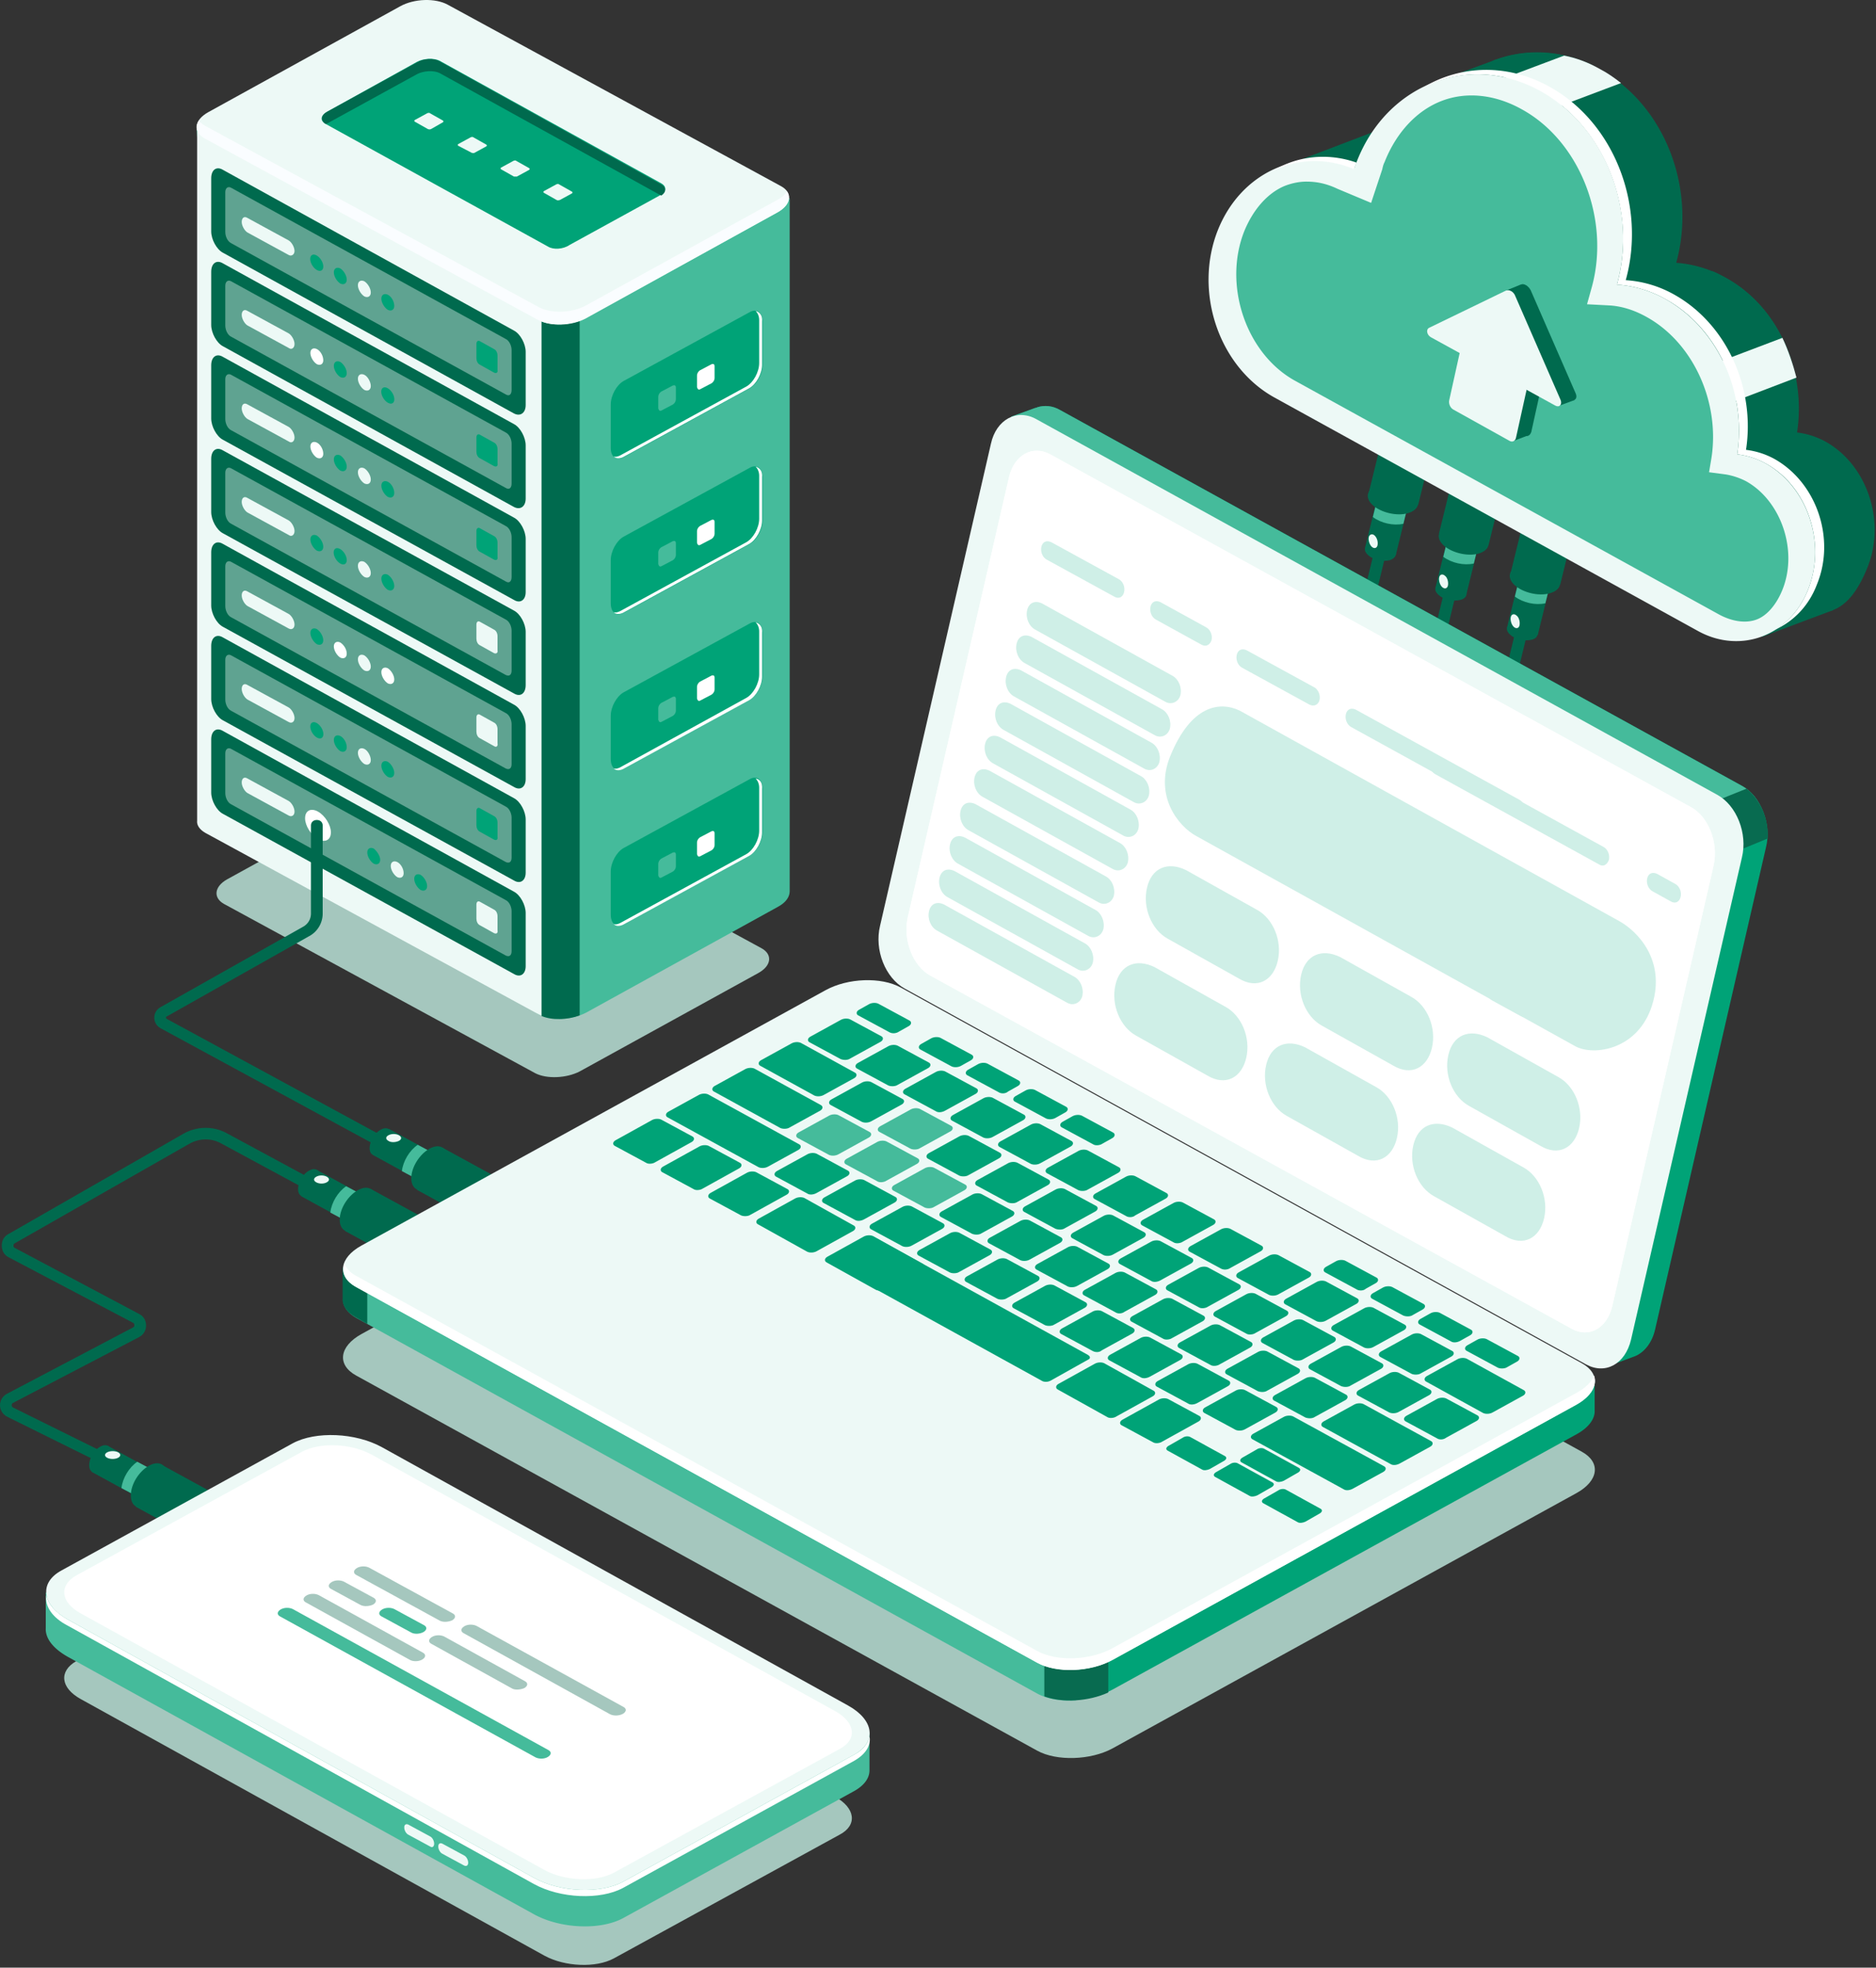 <svg width="432" height="453" fill="none" xmlns="http://www.w3.org/2000/svg"><rect width="100%" height="100%" fill="#333333" stroke="none"/><path d="M31.614 340.787c-.27 0-.405 0-.675-.129l-29.183-14.44C.676 325.702 0 324.671 0 323.511c0-1.161.676-2.192 1.756-2.708L30.67 305.59c.27-.129.27-.386.27-.515s0-.387-.27-.516L2.027 289.475c-1.081-.516-1.622-1.547-1.622-2.708 0-1.16.54-2.191 1.622-2.707l40.26-23.077c2.973-1.677 6.756-1.805 9.863-.129l22.427 12.118c.676.387.81 1.161.54 1.805-.405.645-1.215.774-1.89.516l-22.428-12.119c-2.162-1.16-4.864-1.16-7.16.129L3.377 286.252c-.27.129-.27.386-.27.515s0 .387.27.516l28.642 15.213c1.08.516 1.62 1.547 1.62 2.707 0 1.161-.675 2.192-1.756 2.708L2.972 322.995c-.27.129-.27.387-.27.516s0 .387.27.515l29.183 14.44c.675.387.945 1.16.54 1.676-.135.387-.675.645-1.08.645z" fill="#006A4E"/><path d="M34.713 346.305l3.629-6.039-13.596-7.439-3.628 6.039 13.595 7.439z" fill="#006A4E"/><path d="M20.536 337.305c0-1.547 1.081-3.481 2.567-4.255 1.351-.773 2.567-.128 2.567 1.419 0 1.547-1.08 3.481-2.567 4.254-1.486.774-2.567.129-2.567-1.418zm31.954 21.203l5.846-9.731-21.214-11.607-5.846 9.731 21.213 11.607z" fill="#006A4E"/><path d="M36.208 338.981l-4.593-2.45c-1.892 1.289-3.378 3.739-3.648 6.06l4.593 2.449c1.892-1.289 3.378-3.739 3.648-6.059z" fill="#45BB9B"/><path d="M30.128 344.267c0-2.579 1.891-5.544 4.188-6.833 2.297-1.289 4.188-.258 4.188 2.321 0 2.578-1.891 5.543-4.188 6.832-2.432 1.161-4.188.258-4.188-2.32z" fill="#006A4E"/><path d="M25.944 335.889c.97-.003 1.755-.409 1.753-.908-.001-.498-.789-.9-1.759-.897-.97.003-1.755.409-1.753.907.001.499.789.901 1.759.898z" fill="#EDF9F6"/><path d="M123.215 247.059L51.61 208.124c-2.567-1.419-2.297-3.997.676-5.673l41.206-22.691c2.972-1.676 7.566-1.805 10.268-.387l71.605 38.936c2.567 1.418 2.297 3.996-.676 5.672l-41.206 22.691c-2.973 1.547-7.566 1.805-10.268.387z" fill="#A5C7BE"/><path d="M181.849 205.158V45.679l-66.471-16.631-12.294-6.704c-2.837-1.547-7.7-1.29-10.943.386l-11.484 6.318H45.26l10.538 153.935c-.135 1.032.54 2.063 1.891 2.837l66.336 47.701c2.837 1.548 7.701 1.29 10.943-.386l44.179-24.367c1.892-1.031 2.702-2.321 2.702-3.61z" fill="#45BB9B"/><path d="M98.085 21.313c-2.026 0-4.188.515-5.81 1.418l-11.483 6.317H45.395v159.866c-.135 1.031.54 2.063 1.891 2.836l76.739 41.772c1.351.773 3.243 1.031 5.134 1.031l.811-160.897-31.885-52.344z" fill="#EDF9F6"/><path d="M124.701 233.908c2.432 1.032 5.945.903 8.782-.129V71.722h-8.782v162.186z" fill="#006A4E"/><path d="M124.025 73.655L47.151 31.884c-2.837-1.547-2.432-4.255.81-6.06l44.18-24.366c3.242-1.805 8.106-1.934 10.943-.387l76.739 41.771c2.837 1.548 2.432 4.255-.811 6.06l-44.044 24.367c-3.242 1.804-8.241 1.933-10.943.386z" fill="#EDF9F6"/><path d="M179.148 45.937l-44.179 24.367c-3.243 1.805-8.106 1.934-10.944.386L47.151 28.92c-.675-.388-1.08-.774-1.35-1.161-.946 1.418-.541 3.094 1.35 4.125l76.739 41.772c2.837 1.547 7.701 1.289 10.944-.387l44.178-24.367c2.567-1.418 3.243-3.352 2.162-4.899-.27.774-1.081 1.418-2.026 1.934z" fill="#FAFDFF"/><path d="M126.187 56.766L74.983 28.532c-1.351-.774-1.216-1.934.405-2.836l20.67-11.475c1.487-.773 3.784-.902 5.135-.258l51.069 28.235c1.351.773 1.216 1.934-.405 2.836L131.186 56.38c-1.486 1.03-3.783 1.16-4.999.386z" fill="#00A377"/><path d="M98.49 29.692l-2.972-1.676c-.135-.129-.135-.258 0-.387l2.838-1.547c.27-.129.54-.129.675 0l2.972 1.676c.135.129.135.258 0 .387l-2.702 1.547a.897.897 0 01-.81 0zm9.999 5.415l-2.973-1.547c-.135-.13-.135-.258 0-.387l2.838-1.547c.27-.129.54-.129.675 0l2.972 1.676c.135.129.135.258 0 .387l-2.837 1.547c-.27 0-.54 0-.675-.13zm9.862 5.543l-2.972-1.675c-.135-.129-.135-.258 0-.387l2.837-1.547c.27-.129.54-.129.675 0l2.973 1.676c.135.129.135.258 0 .387l-2.838 1.547h-.675zm9.862 5.415l-2.972-1.676c-.135-.129-.135-.258 0-.387l2.837-1.547c.27-.129.541-.129.676 0l2.972 1.676c.135.129.135.258 0 .387l-2.837 1.547c-.135 0-.406.129-.676 0z" fill="#EDF9F6"/><path d="M74.983 28.532c.135 0 .27-.128.405-.128L96.06 17.058c1.486-.773 3.783-.902 5.134-.258l51.069 28.235c1.216-.774 1.216-1.934 0-2.579l-51.069-28.363c-1.351-.774-3.648-.645-5.134.258L75.39 25.696c-1.487.774-1.622 2.063-.406 2.836z" fill="#006A4E"/><path d="M143.615 105.242l29.047-15.858c1.621-.902 2.972-3.352 2.972-5.414v-9.927c0-2.063-1.351-3.095-2.972-2.192l-29.047 15.858c-1.621.902-2.972 3.352-2.972 5.414v10.056c0 2.063 1.351 2.966 2.972 2.063z" fill="#00A377"/><path d="M174.013 71.594c.406.387.811 1.16.811 2.063v9.927c0 2.063-1.351 4.512-2.972 5.415l-29.048 15.857c-.54.258-.945.387-1.486.258.541.516 1.351.516 2.162.129l29.047-15.858c1.622-.902 2.973-3.352 2.973-5.415v-9.927c.135-1.418-.541-2.191-1.487-2.45z" fill="#fff"/><path d="M152.261 94.541l2.703-1.418c.405-.258.675-.773.675-1.16v-2.707c0-.516-.27-.645-.675-.516l-2.703 1.418c-.405.258-.675.774-.675 1.16v2.708c.135.515.405.644.675.515z" fill="#45BB9B"/><path d="M161.178 89.642l2.703-1.418c.405-.258.675-.774.675-1.16v-2.708c0-.516-.27-.644-.675-.516l-2.703 1.419c-.405.257-.675.773-.675 1.16v2.707c.135.516.405.645.675.516z" fill="#fff"/><path d="M143.615 176.924l29.047-15.858c1.621-.902 2.972-3.352 2.972-5.415v-9.927c0-2.063-1.351-3.094-2.972-2.192l-29.047 15.858c-1.621.903-2.972 3.352-2.972 5.415v9.927c0 2.192 1.351 3.094 2.972 2.192z" fill="#00A377"/><path d="M174.013 143.275c.406.387.811 1.161.811 2.063v9.927c0 2.063-1.351 4.513-2.972 5.415l-29.048 15.987c-.54.258-.945.387-1.486.258.541.515 1.351.515 2.162.129l29.047-15.858c1.622-.903 2.973-3.352 2.973-5.415v-10.056c.135-1.418-.541-2.192-1.487-2.45z" fill="#fff"/><path d="M152.261 166.223l2.703-1.418c.405-.258.675-.774.675-1.16v-2.708c0-.515-.27-.644-.675-.516l-2.703 1.419c-.405.258-.675.773-.675 1.16v2.707c.135.516.405.645.675.516z" fill="#45BB9B"/><path d="M161.178 161.324l2.703-1.419c.405-.257.675-.773.675-1.16v-2.707c0-.516-.27-.645-.675-.516l-2.703 1.418c-.405.258-.675.774-.675 1.161v2.707c.135.516.405.645.675.516z" fill="#fff"/><path d="M143.615 212.765l29.047-15.858c1.621-.903 2.972-3.352 2.972-5.415v-9.927c0-2.063-1.351-3.094-2.972-2.192l-29.047 15.858c-1.621.902-2.972 3.352-2.972 5.415v9.927c0 2.192 1.351 3.094 2.972 2.192z" fill="#00A377"/><path d="M174.013 179.244c.406.387.811 1.16.811 2.063v9.927c0 2.063-1.351 4.512-2.972 5.415l-29.048 15.858c-.54.257-.945.386-1.486.257.541.516 1.351.516 2.162.129l29.047-15.857c1.622-.903 2.973-3.352 2.973-5.415v-9.927c.135-1.547-.541-2.321-1.487-2.45z" fill="#fff"/><path d="M152.261 202.064l2.703-1.418c.405-.258.675-.774.675-1.161v-2.707c0-.516-.27-.645-.675-.516l-2.703 1.418c-.405.258-.675.774-.675 1.161v2.707c.135.516.405.645.675.516z" fill="#45BB9B"/><path d="M161.178 197.165l2.703-1.419c.405-.257.675-.773.675-1.16v-2.707c0-.516-.27-.645-.675-.516l-2.703 1.418c-.405.258-.675.774-.675 1.16v2.708c.135.516.405.644.675.516z" fill="#fff"/><path d="M143.615 141.083l29.047-15.858c1.621-.902 2.972-3.352 2.972-5.414v-9.928c0-2.062-1.351-3.094-2.972-2.191l-29.047 15.857c-1.621.903-2.972 3.352-2.972 5.415v9.927c0 2.192 1.351 3.094 2.972 2.192z" fill="#00A377"/><path d="M174.013 107.435c.406.386.811 1.16.811 2.062v9.928c0 2.062-1.351 4.512-2.972 5.414l-29.048 15.858c-.54.258-.945.387-1.486.258.541.516 1.351.516 2.162.129l29.047-15.858c1.622-.902 2.973-3.352 2.973-5.415v-9.927c.135-1.418-.541-2.192-1.487-2.449z" fill="#fff"/><path d="M152.261 130.382l2.703-1.418c.405-.258.675-.773.675-1.16v-2.708c0-.515-.27-.644-.675-.515l-2.703 1.418c-.405.258-.675.773-.675 1.16v2.708c.135.515.405.644.675.515z" fill="#45BB9B"/><path d="M161.178 125.483l2.703-1.418c.405-.258.675-.774.675-1.161v-2.707c0-.516-.27-.645-.675-.516l-2.703 1.418c-.405.258-.675.774-.675 1.161v2.707c.135.516.405.645.675.516z" fill="#fff"/><path d="M118.351 95.186L51.34 58.184c-1.486-.773-2.702-3.094-2.702-4.899V41.037c0-1.933 1.216-2.836 2.702-1.933l67.011 37c1.486.774 2.702 3.095 2.702 4.9v12.248c0 1.805-1.216 2.707-2.702 1.934z" fill="#006A4E"/><path opacity=".4" d="M116.459 90.802l-63.228-34.81c-.81-.386-1.351-1.546-1.351-2.578V44.26c0-1.03.675-1.418 1.35-1.03l63.229 34.809c.811.386 1.351 1.547 1.351 2.578v9.154c0 1.031-.54 1.547-1.351 1.031z" fill="#EDF9F6"/><path d="M66.471 58.7l-9.457-5.157c-.675-.387-1.35-1.547-1.35-2.45 0-.902.54-1.418 1.35-.902l9.457 5.157c.676.387 1.351 1.547 1.351 2.45 0 .773-.675 1.289-1.35.902z" fill="#EDF9F6"/><path d="M74.022 62.274c.582-.32.57-1.38-.028-2.367-.597-.986-1.552-1.526-2.133-1.206-.582.32-.57 1.38.027 2.367.597.986 1.553 1.526 2.134 1.206zm5.824 2.098c0 .903-.675 1.29-1.486.903-.81-.516-1.486-1.676-1.486-2.579 0-.902.675-1.289 1.486-.902.81.516 1.486 1.676 1.486 2.578z" fill="#00A377"/><path d="M85.386 67.338c0 .903-.675 1.29-1.486.903-.81-.516-1.486-1.676-1.486-2.579 0-.902.676-1.29 1.486-.902.81.515 1.486 1.676 1.486 2.578z" fill="#EDF9F6"/><path d="M90.79 70.432c0 .902-.676 1.29-1.487.902-.81-.515-1.486-1.676-1.486-2.578 0-.903.676-1.29 1.487-.903.81.387 1.486 1.547 1.486 2.579zm22.967 15.343l-3.242-1.805c-.541-.258-.811-.903-.811-1.547v-3.224c0-.644.405-.902.811-.644l3.242 1.805c.541.258.811.902.811 1.547v3.223c.135.645-.27.902-.811.645z" fill="#00A377"/><path d="M118.351 116.716L51.34 79.715c-1.486-.774-2.702-3.095-2.702-4.9V62.569c0-1.934 1.216-2.837 2.702-1.934l67.011 37.001c1.486.774 2.702 3.094 2.702 4.899v12.248c0 1.805-1.216 2.707-2.702 1.934z" fill="#006A4E"/><path opacity=".4" d="M116.459 112.332l-63.228-34.81c-.81-.386-1.351-1.546-1.351-2.578v-9.153c0-1.032.675-1.418 1.35-1.032l63.229 34.81c.811.387 1.351 1.547 1.351 2.578v9.154c0 1.031-.54 1.547-1.351 1.031z" fill="#EDF9F6"/><path d="M66.471 80.102l-9.457-5.157c-.675-.387-1.35-1.547-1.35-2.45 0-.902.54-1.418 1.35-.902l9.457 5.156c.676.387 1.351 1.548 1.351 2.45 0 .903-.675 1.418-1.35.903z" fill="#EDF9F6"/><path d="M74.443 82.938c0 .902-.675 1.289-1.486.902-.81-.516-1.486-1.676-1.486-2.578 0-.903.675-1.29 1.486-.903.81.387 1.486 1.547 1.486 2.579z" fill="#fff"/><path d="M79.846 85.903c0 .902-.675 1.289-1.486.902-.81-.516-1.486-1.676-1.486-2.578 0-.903.675-1.29 1.486-.903.81.516 1.486 1.676 1.486 2.579z" fill="#00A377"/><path d="M85.386 88.868c0 .903-.675 1.29-1.486.903-.81-.516-1.486-1.676-1.486-2.579 0-.902.676-1.289 1.486-.902.81.387 1.486 1.676 1.486 2.578z" fill="#EDF9F6"/><path d="M90.38 92.835c.581-.32.569-1.38-.028-2.366-.597-.987-1.552-1.527-2.134-1.206-.582.32-.57 1.38.028 2.366.597.987 1.552 1.527 2.134 1.206zm23.377 14.47l-3.242-1.805c-.541-.258-.811-.903-.811-1.547v-3.223c0-.645.405-.903.811-.645l3.242 1.805c.541.258.811.903.811 1.547v3.223c.135.645-.27.903-.811.645z" fill="#00A377"/><path d="M118.351 138.117L51.34 101.245c-1.486-.774-2.702-3.094-2.702-4.9V84.099c0-1.934 1.216-2.836 2.702-1.934l67.011 37.001c1.486.774 2.702 3.095 2.702 4.899v12.248c0 1.805-1.216 2.708-2.702 1.805z" fill="#006A4E"/><path opacity=".4" d="M116.459 133.863l-63.228-34.81c-.81-.387-1.351-1.547-1.351-2.578V87.32c0-1.031.675-1.418 1.35-1.031l63.229 34.809c.811.387 1.351 1.547 1.351 2.579v9.153c0 1.032-.54 1.547-1.351 1.032z" fill="#EDF9F6"/><path d="M66.471 101.632l-9.457-5.157c-.675-.387-1.35-1.547-1.35-2.45 0-.902.54-1.418 1.35-.902l9.457 5.157c.676.387 1.351 1.547 1.351 2.449 0 .903-.675 1.419-1.35.903z" fill="#EDF9F6"/><path d="M74.443 104.468c0 .903-.675 1.289-1.486.903-.81-.516-1.486-1.676-1.486-2.579 0-.902.675-1.289 1.486-.902.81.386 1.486 1.547 1.486 2.578z" fill="#fff"/><path d="M79.846 107.433c0 .902-.675 1.289-1.486.902-.81-.515-1.486-1.676-1.486-2.578 0-.903.675-1.289 1.486-.903.81.516 1.486 1.676 1.486 2.579z" fill="#00A377"/><path d="M85.386 110.399c0 .902-.675 1.289-1.486.902-.81-.515-1.486-1.676-1.486-2.578 0-.903.676-1.29 1.486-.903.81.516 1.486 1.676 1.486 2.579z" fill="#EDF9F6"/><path d="M90.79 113.492c0 .903-.676 1.29-1.487.903-.81-.516-1.486-1.676-1.486-2.579 0-.902.676-1.289 1.487-.902.81.387 1.486 1.547 1.486 2.578zm22.967 15.343l-3.242-1.805c-.541-.258-.811-.902-.811-1.547v-3.223c0-.645.405-.902.811-.645l3.242 1.805c.541.258.811.903.811 1.547v3.224c.135.644-.27.902-.811.644z" fill="#00A377"/><path d="M118.351 159.647L51.34 122.775c-1.486-.773-2.702-3.094-2.702-4.899v-12.248c0-1.934 1.216-2.836 2.702-1.934l67.011 36.873c1.486.773 2.702 3.094 2.702 4.899v12.248c0 1.933-1.216 2.836-2.702 1.933z" fill="#006A4E"/><path opacity=".4" d="M116.459 155.393l-63.228-34.81c-.81-.386-1.351-1.547-1.351-2.578v-9.154c0-1.031.675-1.418 1.35-1.031l63.229 34.81c.811.386 1.351 1.547 1.351 2.578v9.154c0 1.031-.54 1.418-1.351 1.031z" fill="#EDF9F6"/><path d="M66.471 123.162l-9.457-5.157c-.675-.387-1.35-1.547-1.35-2.449 0-.903.54-1.419 1.35-.903l9.457 5.157c.676.387 1.351 1.547 1.351 2.45 0 .902-.675 1.418-1.35.902z" fill="#EDF9F6"/><path d="M74.443 125.869c0 .903-.675 1.29-1.486.903-.81-.516-1.486-1.676-1.486-2.579 0-.902.675-1.289 1.486-.902.81.516 1.486 1.676 1.486 2.578zm4.98 3.987c.581-.321.569-1.38-.028-2.367-.597-.986-1.552-1.526-2.134-1.206-.581.321-.57 1.38.028 2.367.597.986 1.552 1.526 2.134 1.206z" fill="#00A377"/><path d="M85.386 131.929c0 .902-.675 1.289-1.486.902-.81-.515-1.486-1.676-1.486-2.578 0-.902.676-1.289 1.486-.902.81.515 1.486 1.676 1.486 2.578z" fill="#EDF9F6"/><path d="M90.79 134.894c0 .902-.676 1.289-1.487.902-.81-.515-1.486-1.676-1.486-2.578 0-.903.676-1.289 1.487-.903.81.516 1.486 1.676 1.486 2.579z" fill="#00A377"/><path d="M113.757 150.365l-3.242-1.805c-.541-.257-.811-.902-.811-1.547v-3.223c0-.644.405-.902.811-.644l3.242 1.805c.541.257.811.902.811 1.547v3.223c.135.516-.27.902-.811.644z" fill="#EDF9F6"/><path d="M118.351 181.178L51.34 144.305c-1.486-.773-2.702-3.094-2.702-4.899v-12.247c0-1.934 1.216-2.837 2.702-1.934l67.011 37.001c1.486.773 2.702 3.094 2.702 4.899v12.248c0 1.805-1.216 2.707-2.702 1.805z" fill="#006A4E"/><path opacity=".4" d="M116.459 176.923l-63.228-34.809c-.81-.387-1.351-1.547-1.351-2.579v-9.153c0-1.032.675-1.419 1.35-1.032l63.229 34.81c.811.387 1.351 1.547 1.351 2.578v9.154c0 1.031-.54 1.418-1.351 1.031z" fill="#EDF9F6"/><path d="M66.471 144.692l-9.457-5.157c-.675-.386-1.35-1.547-1.35-2.449 0-.903.54-1.418 1.35-.903l9.457 5.157c.676.387 1.351 1.547 1.351 2.45 0 .902-.675 1.289-1.35.902z" fill="#EDF9F6"/><path d="M74.443 147.4c0 .902-.675 1.289-1.486.902-.81-.516-1.486-1.676-1.486-2.578 0-.903.675-1.29 1.486-.903.81.516 1.486 1.676 1.486 2.579z" fill="#00A377"/><path d="M79.846 150.493c0 .903-.675 1.29-1.486.903-.81-.516-1.486-1.676-1.486-2.579 0-.902.675-1.289 1.486-.902.81.516 1.486 1.547 1.486 2.578z" fill="#fff"/><path d="M85.386 153.459c0 .903-.675 1.289-1.486.903-.81-.516-1.486-1.676-1.486-2.579 0-.902.676-1.289 1.486-.902.81.515 1.486 1.676 1.486 2.578z" fill="#EDF9F6"/><path d="M90.79 156.424c0 .903-.676 1.289-1.487.903-.81-.516-1.486-1.676-1.486-2.579 0-.902.676-1.289 1.487-.902.81.515 1.486 1.676 1.486 2.578z" fill="#fff"/><path d="M113.757 171.766l-3.242-1.805c-.541-.258-.811-.903-.811-1.547v-3.223c0-.645.405-.903.811-.645l3.242 1.805c.541.258.811.902.811 1.547v3.223c.135.645-.27 1.032-.811.645z" fill="#EDF9F6"/><path d="M118.351 202.709L51.34 165.837c-1.486-.774-2.702-3.095-2.702-4.899V148.69c0-1.934 1.216-2.837 2.702-1.934l67.011 37.001c1.486.774 2.702 3.094 2.702 4.899v12.248c0 1.805-1.216 2.707-2.702 1.805z" fill="#006A4E"/><path opacity=".4" d="M116.459 198.454l-63.228-34.809c-.81-.387-1.351-1.547-1.351-2.578v-9.154c0-1.032.675-1.418 1.35-1.032l63.229 34.81c.811.387 1.351 1.547 1.351 2.578v9.154c0 1.032-.54 1.418-1.351 1.031z" fill="#EDF9F6"/><path d="M66.471 166.224l-9.457-5.157c-.675-.387-1.35-1.547-1.35-2.45 0-.902.54-1.418 1.35-.902l9.457 5.157c.676.386 1.351 1.547 1.351 2.449 0 .903-.675 1.289-1.35.903z" fill="#EDF9F6"/><path d="M74.04 169.92c.582-.32.57-1.38-.027-2.366-.597-.987-1.552-1.527-2.134-1.206-.581.32-.569 1.38.028 2.366.597.987 1.552 1.527 2.134 1.206zm5.806 2.105c0 .902-.675 1.289-1.486.902-.81-.516-1.486-1.676-1.486-2.578 0-.903.675-1.29 1.486-.903.81.387 1.486 1.547 1.486 2.579z" fill="#00A377"/><path d="M85.386 174.991c0 .902-.675 1.289-1.486.902-.81-.516-1.486-1.676-1.486-2.579 0-.902.676-1.289 1.486-.902.81.387 1.486 1.676 1.486 2.579z" fill="#EDF9F6"/><path d="M90.79 177.955c0 .903-.676 1.29-1.487.903-.81-.516-1.486-1.676-1.486-2.579 0-.902.676-1.289 1.487-.902.81.516 1.486 1.676 1.486 2.578zm22.967 15.342l-3.242-1.805c-.541-.258-.811-.902-.811-1.547v-3.223c0-.645.405-.903.811-.645l3.242 1.805c.541.258.811.903.811 1.547v3.223c.135.645-.27.903-.811.645z" fill="#00A377"/><path d="M118.351 224.238L51.34 187.366c-1.486-.774-2.702-3.094-2.702-4.899v-12.248c0-1.934 1.216-2.836 2.702-1.934l67.011 37.001c1.486.774 2.702 3.095 2.702 4.9v12.247c0 1.805-1.216 2.708-2.702 1.805z" fill="#006A4E"/><path opacity=".4" d="M116.459 219.984l-63.228-34.81c-.81-.386-1.351-1.547-1.351-2.578v-9.154c0-1.031.675-1.418 1.35-1.031l63.229 34.809c.811.387 1.351 1.547 1.351 2.579v9.153c0 1.032-.54 1.419-1.351 1.032z" fill="#EDF9F6"/><path d="M66.471 187.753l-9.457-5.157c-.675-.387-1.35-1.547-1.35-2.45 0-.902.54-1.418 1.35-.902l9.457 5.157c.676.387 1.351 1.547 1.351 2.449 0 .903-.675 1.29-1.35.903z" fill="#EDF9F6"/><path d="M76.198 191.621c0 1.804-1.35 2.449-2.972 1.547-1.621-.903-2.972-3.095-2.972-4.771 0-1.805 1.35-2.449 2.972-1.547 1.621.903 2.972 3.095 2.972 4.771z" fill="#fff"/><path d="M87.547 197.938c0 .902-.675 1.289-1.486.902-.81-.515-1.486-1.676-1.486-2.578 0-.903.676-1.289 1.486-.903.676.516 1.486 1.676 1.486 2.579z" fill="#00A377"/><path d="M92.952 201.032c0 .902-.676 1.289-1.486.902-.811-.516-1.486-1.676-1.486-2.578 0-.903.675-1.29 1.486-.903.81.387 1.486 1.547 1.486 2.579z" fill="#EDF9F6"/><path d="M98.356 203.997c0 .903-.675 1.29-1.486.903-.81-.516-1.486-1.676-1.486-2.579 0-.902.675-1.289 1.486-.902.81.516 1.486 1.676 1.486 2.578z" fill="#00A377"/><path d="M113.757 214.826l-3.242-1.805c-.541-.257-.811-.902-.811-1.547v-3.223c0-.644.405-.902.811-.644l3.242 1.805c.541.257.811.902.811 1.547v3.223c.135.644-.27.902-.811.644z" fill="#EDF9F6"/><path d="M113.892 278.258c-.27 0-.405 0-.675-.129l-76.199-41.385c-.945-.516-1.486-1.418-1.486-2.45 0-1.031.54-1.933 1.486-2.449l32.695-18.436c1.216-.645 1.892-1.805 1.892-3.094v-20.242c0-.773.54-1.289 1.35-1.289.811 0 1.352.516 1.352 1.289v20.242a5.928 5.928 0 01-3.243 5.285L38.37 234.037c-.135 0-.135.128-.135.257s0 .129.135.258l76.199 41.385c.675.387.81 1.16.54 1.805-.27.387-.675.516-1.216.516z" fill="#006A4E"/><path d="M99.455 273.337l3.629-6.039-13.596-7.439-3.628 6.04 13.595 7.438z" fill="#006A4E"/><path d="M85.115 264.334c0-1.547 1.081-3.481 2.567-4.254 1.351-.774 2.567-.129 2.567 1.418s-1.08 3.481-2.567 4.254c-1.486.645-2.567.129-2.567-1.418zm32.117 21.207l5.846-9.73-21.213-11.607-5.847 9.73 21.214 11.607z" fill="#006A4E"/><path d="M100.787 266.01l-4.593-2.449c-1.892 1.289-3.378 3.738-3.648 6.059l4.593 2.45c1.892-1.29 3.378-3.739 3.648-6.06z" fill="#45BB9B"/><path d="M94.708 271.296c0-2.578 1.892-5.544 4.188-6.833 2.297-1.289 4.188-.258 4.188 2.321 0 2.578-1.891 5.544-4.188 6.833-2.296 1.16-4.188.129-4.188-2.321z" fill="#006A4E"/><path d="M89.438 262.658c-.675-.386-.675-.902 0-1.289.676-.387 1.757-.387 2.432 0 .676.387.676.903 0 1.289-.81.387-1.891.387-2.432 0z" fill="#EDF9F6"/><path d="M82.935 282.835l3.629-6.039-13.596-7.439-3.629 6.04 13.596 7.438z" fill="#006A4E"/><path d="M68.633 273.745c0-1.547 1.08-3.481 2.567-4.254 1.35-.774 2.567-.129 2.567 1.418s-1.081 3.481-2.567 4.254c-1.486.774-2.567.129-2.567-1.418zm32.08 21.292l5.847-9.73L85.346 273.7l-5.847 9.73 21.214 11.607z" fill="#006A4E"/><path d="M84.305 275.55l-4.594-2.449c-1.891 1.289-3.377 3.738-3.647 6.059l4.593 2.45c1.892-1.29 3.378-3.868 3.648-6.06z" fill="#45BB9B"/><path d="M78.226 280.836c0-2.578 1.891-5.543 4.188-6.833 2.297-1.289 4.188-.258 4.188 2.321 0 2.578-1.891 5.544-4.188 6.833-2.297 1.16-4.188.129-4.188-2.321z" fill="#006A4E"/><path d="M72.821 272.198c-.675-.386-.675-.902 0-1.289.676-.387 1.757-.387 2.432 0s.675.903 0 1.289c-.675.387-1.756.387-2.432 0z" fill="#EDF9F6"/><path d="M346.406 162.484h-.27c-.676-.129-1.216-.903-.946-1.547l13.24-54.535c.135-.645.946-1.16 1.622-1.032.675.129 1.216.903 1.08 1.548l-13.24 54.534c-.27.645-.81 1.032-1.486 1.032zm-17.563-3.868h-.271c-.675-.129-1.216-.903-1.08-1.547l13.24-54.535c.135-.645.945-1.161 1.621-1.032.675.129 1.216.903 1.081 1.547l-13.24 54.535c-.135.645-.676 1.032-1.351 1.032zm-17.429-3.867h-.27c-.676-.129-1.216-.903-1.081-1.548l13.24-54.534c.135-.645.946-1.16 1.621-1.032.676.129 1.216.903 1.081 1.547l-13.24 54.535c-.135.645-.811 1.032-1.351 1.032z" fill="#006A4E"/><path d="M324.974 113.319l-7.103-1.589-3.576 14.561 7.103 1.589 3.576-14.561z" fill="#006A4E"/><path d="M320.06 128.964c-1.621.387-3.783 0-4.999-1.16-1.216-1.032-.945-2.321.676-2.708s3.783 0 4.999 1.161c1.216 1.031.81 2.191-.676 2.707zm12.088-35.414l-11.444-2.559-5.58 22.719 11.443 2.56 5.581-22.72z" fill="#006A4E"/><path d="M317.358 114.137l-1.216 4.899c1.891 1.419 4.728 2.063 7.025 1.548l1.216-4.9c-1.892-1.418-4.729-2.062-7.025-1.547z" fill="#45BB9B"/><path d="M324.248 118.134c-2.567.774-6.215-.128-8.106-1.805-1.892-1.676-1.486-3.738 1.081-4.512 2.567-.773 6.214.129 8.106 1.805 2.026 1.805 1.486 3.739-1.081 4.512z" fill="#006A4E"/><path d="M317.223 125.483c-.135.773-.811.902-1.351.386-.54-.515-.811-1.547-.675-2.191.135-.645.81-.903 1.351-.387.54.516.81 1.418.675 2.192z" fill="#EDF9F6"/><path d="M341.205 122.468l-7.102-1.589-3.577 14.56 7.103 1.589 3.576-14.56z" fill="#006A4E"/><path d="M336.273 138.116c-1.621.387-3.783 0-4.999-1.16-1.216-1.031-.946-2.321.676-2.707 1.621-.387 3.783 0 4.999 1.16 1.216 1.031.945 2.32-.676 2.707zm12.107-35.417l-11.443-2.559-5.581 22.719 11.444 2.559 5.58-22.719z" fill="#006A4E"/><path d="M333.571 123.29l-1.216 4.899c1.892 1.418 4.729 2.063 7.026 1.547l1.216-4.899c-1.757-1.289-4.729-1.934-7.026-1.547z" fill="#45BB9B"/><path d="M340.597 127.416c-2.567.773-6.215-.129-8.107-1.805-1.891-1.676-1.486-3.739 1.081-4.513 2.567-.773 6.215.129 8.106 1.805 1.892 1.805 1.351 3.739-1.08 4.513z" fill="#006A4E"/><path d="M333.436 134.765c-.135.773-.811.902-1.351.387-.54-.516-.811-1.548-.676-2.192.136-.774.811-.903 1.351-.387.541.387.811 1.418.676 2.192z" fill="#EDF9F6"/><path d="M357.687 131.636l-7.103-1.589-3.576 14.56 7.103 1.589 3.576-14.56z" fill="#006A4E"/><path d="M352.755 147.272c-1.621.386-3.782 0-4.998-1.161-1.216-1.031-.946-2.32.675-2.707s3.783 0 4.999 1.16c1.081 1.032.811 2.321-.676 2.708zm12.108-35.406l-11.444-2.559-5.58 22.719 11.443 2.559 5.581-22.719z" fill="#006A4E"/><path d="M350.054 132.444l-1.216 4.9c1.891 1.418 4.728 2.062 7.025 1.547l1.216-4.899c-1.891-1.29-4.728-1.934-7.025-1.548z" fill="#45BB9B"/><path d="M356.944 136.57c-2.567.774-6.215-.129-8.106-1.805s-1.486-3.739 1.081-4.512c2.567-.774 6.215.129 8.106 1.805 2.027 1.805 1.486 3.738-1.081 4.512z" fill="#006A4E"/><path d="M349.918 143.919c-.135.774-.81.903-1.351.387-.54-.516-.81-1.547-.675-2.192.135-.773.81-.902 1.351-.387.54.387.811 1.419.675 2.192z" fill="#EDF9F6"/><path d="M238.864 403.056L82.008 316.677c-4.458-2.449-3.917-6.704 1.217-9.54l106.866-58.79c5.134-2.836 12.835-3.094 17.294-.644l156.855 86.508c4.458 2.449 3.918 6.704-1.216 9.54l-106.867 58.79c-4.999 2.707-12.835 2.965-17.293.515z" fill="#A5C7BE"/><path d="M401.123 180.92l-156.99-86.508c-1.756-1.032-3.648-1.16-5.269-.645l-.27.13h-.135l-5.675 2.062 5.134 2.32c0 .13 0 .13-.135.258l-25.535 111.004c-1.215 5.544 1.216 11.99 5.675 14.44l153.072 84.316-.54 6.188 6.214-2.32c2.027-.903 3.783-3.094 4.459-6.06l25.534-111.003c1.351-5.286-1.08-11.732-5.539-14.182z" fill="#00A377"/><path d="M401.123 180.92L244.132 94.412c-1.756-1.032-3.647-1.16-5.269-.645l-.27.13h-.135l-5.674 2.062 5.134 2.32c0 .13 0 .13-.136.258l-16.887 73.229 76.738 57.114 108.218-42.029c-.81-2.579-2.567-4.771-4.728-5.931z" fill="#45BB9B"/><path d="M395.178 197.938l11.889-4.899c.27-4.384-1.756-9.025-4.863-11.475l-18.915 7.607 11.889 8.767z" fill="#086B50"/><path d="M365.185 314.098L208.33 227.59c-4.459-2.449-7.026-8.896-5.675-14.439l25.535-111.004c1.216-5.544 5.945-8.122 10.403-5.673l156.855 86.508c4.459 2.45 7.026 8.896 5.675 14.44l-25.535 111.004c-1.351 5.672-5.945 8.122-10.403 5.672z" fill="#EDF9F6"/><path d="M361.808 305.847l-147.533-81.222c-4.053-2.191-6.35-8.122-5.269-13.279l23.373-101.592c1.216-5.028 5.404-7.349 9.457-5.157l147.533 81.222c4.053 2.192 6.35 8.122 5.269 13.279l-23.373 101.593c-1.216 5.156-5.404 7.477-9.457 5.156z" fill="#fff"/><path d="M361.808 305.847l-147.533-81.222c-4.053-2.191-6.35-8.122-5.269-13.279l23.373-101.592c1.216-5.028 5.404-7.349 9.457-5.157l147.533 81.222c4.053 2.192 6.35 8.122 5.269 13.279l-23.373 101.593c-1.216 5.156-5.404 7.477-9.457 5.156z" fill="#fff"/><path d="M367.346 317.838l-21.481-2.708-138.481-76.323c-4.458-2.449-12.159-2.192-17.293.645l-98.085 54.019-12.97-1.676v6.962c-.135 1.676.945 3.223 2.972 4.383l156.855 86.508c4.459 2.45 12.159 2.192 17.293-.644l106.867-58.79c2.837-1.547 4.323-3.609 4.188-5.543v-6.833h.135z" fill="#00A377"/><path d="M263.317 269.749l-9.863-5.415H145.372l-53.366 29.395-12.97-1.676v6.962c-.135 1.676.945 3.223 2.972 4.383l156.855 86.508c2.297 1.289 5.674 1.805 8.917 1.547l15.537-121.704z" fill="#45BB9B"/><path d="M84.71 292.697l-5.809-.773v6.962c-.135 1.676.946 3.223 2.972 4.383l2.702 1.547v-12.119h.135z" fill="#006A4E"/><path d="M240.484 390.551c4.189 1.547 10.268 1.16 14.727-.902V373.92h-14.727v16.631z" fill="#086B50"/><path d="M238.864 382.815L82.008 296.307c-4.458-2.45-3.917-6.704 1.217-9.54l106.866-58.79c5.134-2.836 12.835-3.094 17.294-.644l156.855 86.508c4.458 2.449 3.918 6.704-1.216 9.54L256.157 382.17c-4.999 2.708-12.835 3.095-17.293.645z" fill="#EDF9F6"/><path d="M363.024 320.674l-106.867 58.789c-5.134 2.837-12.835 3.095-17.294.645L82.008 293.729c-1.486-.774-2.296-1.805-2.702-2.836-.675 2.062.135 3.996 2.702 5.414l156.855 86.508c4.459 2.45 12.16 2.192 17.294-.644l106.867-58.79c3.377-1.933 4.863-4.512 4.053-6.704-.541 1.419-1.892 2.837-4.053 3.997z" fill="#fff"/><path d="M148.75 267.686l-7.161-3.868c-.54-.258-.54-.902.135-1.289l8.377-4.641c.675-.387 1.621-.387 2.161-.129l7.161 3.868c.54.257.54.902-.135 1.289l-8.377 4.641c-.54.387-1.621.516-2.161.129zm10.943 6.06l-7.161-3.868c-.54-.258-.54-.903.136-1.289l8.376-4.642c.675-.386 1.621-.386 2.162-.129l7.16 3.868c.54.258.54.903-.135 1.289l-8.376 4.642c-.541.386-1.622.515-2.162.129zm10.943 6.059l-7.16-3.868c-.541-.257-.541-.902.135-1.289l8.376-4.641c.676-.387 1.622-.387 2.162-.129l7.16 3.868c.541.258.541.902-.135 1.289l-8.376 4.641c-.541.387-1.621.387-2.162.129zm15.267-5.028l-7.161-3.868c-.54-.258-.54-.903.135-1.289l7.026-3.868c.675-.387 1.621-.387 2.162-.129l7.16 3.868c.54.258.54.902-.135 1.289l-7.025 3.868c-.676.387-1.622.515-2.162.129zm10.943 6.059l-7.16-3.867c-.541-.258-.541-.903.135-1.29l7.025-3.867c.676-.387 1.621-.387 2.162-.129l7.16 3.867c.541.258.541.903-.135 1.29l-7.025 3.867c-.676.387-1.621.516-2.162.129zm10.944 6.06l-7.161-3.868c-.54-.258-.54-.902.135-1.289l7.026-3.868c.675-.387 1.621-.387 2.161-.129l7.161 3.868c.54.258.54.902-.135 1.289l-7.026 3.868c-.675.387-1.621.387-2.161.129zm10.943 6.058l-7.161-3.867c-.54-.258-.54-.903.136-1.29l7.025-3.867c.675-.387 1.621-.387 2.162-.129l7.16 3.868c.54.257.54.902-.135 1.289l-7.025 3.867c-.541.387-1.622.387-2.162.129zm10.943 6.06l-7.16-3.868c-.541-.258-.541-.902.135-1.289l7.025-3.868c.676-.386 1.621-.386 2.162-.129l7.16 3.868c.541.258.541.903-.135 1.289l-7.025 3.868c-.541.387-1.621.387-2.162.129zm10.944 6.06l-7.161-3.868c-.54-.258-.54-.903.135-1.289l7.026-3.868c.675-.387 1.621-.387 2.161-.129l7.161 3.868c.54.257.54.902-.135 1.289l-7.026 3.868c-.54.386-1.621.386-2.161.129zm10.943 5.93l-7.16-3.868c-.541-.257-.541-.902.135-1.289l7.025-3.867c.676-.387 1.621-.387 2.162-.129l7.16 3.867c.541.258.541.903-.135 1.29l-7.025 3.867c-.541.516-1.486.516-2.162.129zm11.079 6.06l-7.16-3.868c-.541-.258-.541-.902.135-1.289l7.025-3.868c.676-.387 1.621-.387 2.162-.129l7.16 3.868c.541.258.541.902-.135 1.289l-7.025 3.868c-.676.387-1.621.516-2.162.129zm10.943 6.059l-7.16-3.867c-.54-.258-.54-.903.135-1.29l7.025-3.867c.676-.387 1.622-.387 2.162-.129l7.161 3.867c.54.258.54.903-.135 1.29l-7.026 3.867c-.675.387-1.621.516-2.162.129zm10.944 6.06l-7.161-3.868c-.54-.258-.54-.902.135-1.289l7.026-3.868c.675-.387 1.621-.387 2.161-.129l7.161 3.868c.54.258.54.902-.135 1.289l-7.026 3.868c-.675.387-1.621.387-2.161.129z" fill="#00A377"/><path d="M201.98 271.941l-7.16-3.868c-.541-.258-.541-.902.135-1.289l7.025-3.868c.676-.387 1.621-.387 2.162-.129l7.16 3.868c.541.258.541.902-.135 1.289l-7.025 3.868c-.541.387-1.622.516-2.162.129zm-11.078-6.06l-7.161-3.868c-.54-.257-.54-.902.136-1.289l7.025-3.868c.675-.386 1.621-.386 2.162-.128l7.16 3.867c.54.258.54.903-.135 1.29l-7.025 3.867c-.676.387-1.622.387-2.162.129z" fill="#45BB9B"/><path d="M179.688 259.692l-15.267-8.38c-.54-.258-.54-.902.135-1.289l7.026-3.868c.675-.386 1.621-.386 2.161-.129l15.267 8.38c.54.258.54.903-.135 1.29l-7.026 3.867c-.54.387-1.621.387-2.161.129zm7.836-7.477l-12.429-6.833c-.54-.258-.541-.903.135-1.29l7.025-3.867c.676-.387 1.622-.387 2.162-.129l12.43 6.833c.54.258.54.902-.136 1.289l-7.025 3.868c-.675.386-1.621.386-2.162.129z" fill="#00A377"/><path d="M212.923 277.999l-7.16-3.867c-.541-.258-.541-.903.135-1.29l7.025-3.867c.676-.387 1.622-.387 2.162-.129l7.161 3.867c.54.258.54.903-.136 1.29l-7.025 3.867c-.54.387-1.621.387-2.162.129z" fill="#45BB9B"/><path d="M223.867 284.059l-7.161-3.868c-.54-.258-.54-.902.135-1.289l7.026-3.868c.675-.387 1.621-.387 2.161-.129l7.161 3.868c.54.258.54.902-.135 1.289l-7.026 3.868c-.54.387-1.486.387-2.161.129zm11.079 6.06l-7.161-3.868c-.54-.258-.54-.903.135-1.289l7.026-3.868c.675-.387 1.621-.387 2.161-.129l7.161 3.868c.54.257.54.902-.135 1.289l-7.026 3.868c-.675.386-1.621.386-2.161.129zm10.943 6.059l-7.16-3.868c-.541-.258-.541-.902.135-1.289l7.025-3.868c.676-.386 1.621-.386 2.162-.129l7.16 3.868c.541.258.541.903-.135 1.289l-7.025 3.868c-.676.387-1.621.387-2.162.129zm10.944 5.931l-7.161-3.868c-.54-.258-.54-.902.135-1.289l7.026-3.868c.675-.387 1.621-.387 2.161-.129l7.161 3.868c.54.258.54.902-.136 1.289l-7.025 3.868c-.675.515-1.621.516-2.161.129zm10.943 6.059l-7.161-3.867c-.54-.258-.54-.903.136-1.29l7.025-3.867c.675-.387 1.621-.387 2.162-.129l7.16 3.867c.54.258.54.903-.135 1.29l-7.025 3.867c-.541.387-1.622.516-2.162.129zm10.943 6.059l-7.16-3.868c-.541-.258-.541-.902.135-1.289l7.025-3.868c.676-.387 1.621-.387 2.162-.129l7.16 3.868c.541.258.541.902-.135 1.289l-7.025 3.868c-.541.387-1.621.516-2.162.129zm10.944 6.06l-7.161-3.867c-.54-.258-.54-.903.135-1.29l7.026-3.867c.675-.387 1.621-.387 2.161-.129l7.161 3.868c.54.257.54.902-.135 1.289l-7.026 3.868c-.54.386-1.486.386-2.161.128zm10.943 6.059l-7.161-3.868c-.54-.258-.54-.902.136-1.289l7.025-3.868c.675-.386 1.621-.386 2.162-.129l7.16 3.868c.541.258.541.903-.135 1.289l-7.025 3.868c-.541.387-1.487.387-2.162.129zm19.59 10.701l-15.537-8.509c-.54-.258-.54-.903.135-1.289l7.026-3.868c.675-.387 1.621-.387 2.162-.129l15.536 8.509c.541.258.541.902-.135 1.289l-7.025 3.868c-.676.387-1.621.516-2.162.129zm21.346-11.732l-13.105-7.22c-.541-.257-.541-.902.135-1.289l7.025-3.867c.676-.387 1.621-.387 2.162-.129l13.105 7.219c.54.258.54.903-.135 1.29l-7.026 3.867c-.675.387-1.621.387-2.161.129zm-109.434-48.476l-7.161-3.868c-.54-.257-.54-.902.136-1.289l7.025-3.868c.675-.386 1.621-.386 2.162-.128l7.16 3.867c.54.258.54.903-.135 1.29l-7.025 3.867c-.541.387-1.487.387-2.162.129zm-11.213-6.187l-7.16-3.868c-.541-.258-.541-.903.135-1.289l7.025-3.868c.676-.387 1.621-.387 2.162-.129l7.16 3.868c.541.258.541.902-.135 1.289l-7.025 3.868c-.541.387-1.622.386-2.162.129z" fill="#00A377"/><path d="M209.681 264.462l-7.16-3.867c-.541-.258-.541-.903.135-1.29l7.025-3.867c.676-.387 1.621-.387 2.162-.129l7.16 3.867c.541.258.541.903-.135 1.29l-7.025 3.867c-.541.387-1.621.387-2.162.129z" fill="#45BB9B"/><path d="M198.467 258.275l-7.16-3.868c-.541-.258-.541-.902.135-1.289l7.025-3.868c.676-.387 1.622-.387 2.162-.129l7.161 3.868c.54.258.54.902-.136 1.289l-7.025 3.868c-.676.387-1.621.387-2.162.129zm44.584 24.624l-7.16-3.868c-.541-.258-.541-.902.135-1.289l7.025-3.868c.676-.387 1.622-.387 2.162-.129l7.16 3.868c.541.258.541.902-.135 1.289l-7.025 3.868c-.54.387-1.486.387-2.162.129zm11.079 6.059l-7.16-3.867c-.54-.258-.541-.903.135-1.29l7.025-3.867c.676-.387 1.622-.387 2.162-.129l7.161 3.867c.54.258.54.903-.136 1.29l-7.025 3.867c-.675.387-1.621.387-2.162.129zm10.944 5.931l-7.161-3.868c-.54-.258-.54-.902.135-1.289l7.026-3.868c.675-.386 1.621-.386 2.161-.129l7.161 3.868c.54.258.54.903-.135 1.289l-7.026 3.868c-.675.387-1.621.516-2.161.129zm10.943 6.06l-7.16-3.868c-.541-.258-.541-.903.135-1.289l7.025-3.868c.676-.387 1.621-.387 2.162-.129l7.16 3.868c.541.258.541.902-.135 1.289l-7.025 3.868c-.541.386-1.622.515-2.162.129zm10.943 6.058l-7.16-3.868c-.54-.257-.54-.902.135-1.289l7.025-3.868c.676-.386 1.622-.386 2.162-.128l7.161 3.867c.54.258.54.903-.135 1.29l-7.026 3.867c-.54.387-1.621.516-2.162.129zm10.944 6.06l-7.161-3.868c-.54-.258-.54-.902.135-1.289l7.026-3.868c.675-.387 1.621-.387 2.161-.129l7.161 3.868c.54.258.54.902-.135 1.289l-7.026 3.868c-.54.387-1.621.387-2.161.129zm10.943 6.059l-7.16-3.867c-.541-.258-.541-.903.135-1.29l7.025-3.867c.676-.387 1.621-.387 2.162-.129l7.16 3.867c.541.258.541.903-.135 1.29l-7.025 3.867c-.541.387-1.486.387-2.162.129zm11.078 6.06l-7.16-3.868c-.541-.258-.541-.902.135-1.289l7.025-3.868c.676-.387 1.622-.387 2.162-.129l7.16 3.868c.541.258.541.902-.135 1.289l-7.025 3.868c-.676.387-1.621.387-2.162.129zm10.944 5.931l-7.161-3.868c-.54-.258-.54-.903.135-1.289l7.026-3.868c.675-.387 1.621-.387 2.161-.129l7.161 3.868c.54.257.54.902-.135 1.289l-7.026 3.868c-.675.515-1.621.515-2.161.129zm-104.435-69.233l-7.16-3.868c-.541-.257-.541-.902.135-1.289l7.025-3.868c.676-.386 1.621-.386 2.162-.129l7.16 3.868c.541.258.541.903-.135 1.289l-7.025 3.868c-.676.387-1.621.387-2.162.129zm-10.943-6.059l-7.161-3.868c-.54-.258-.54-.903.135-1.289l7.026-3.868c.675-.387 1.621-.387 2.161-.129l7.161 3.868c.54.257.54.902-.135 1.289l-7.026 3.868c-.675.386-1.621.515-2.161.129zm-10.944-5.931l-7.16-3.868c-.541-.258-.541-.902.135-1.289l7.025-3.868c.676-.387 1.622-.387 2.162-.129l7.161 3.868c.54.258.54.902-.136 1.289l-7.025 3.868c-.54.387-1.621.387-2.162.129zm-10.943-6.059l-7.16-3.867c-.541-.258-.541-.903.135-1.29l7.025-3.867c.676-.387 1.621-.387 2.162-.129l7.16 3.867c.541.258.541.903-.135 1.29l-7.025 3.867c-.541.387-1.486.387-2.162.129zm11.214-6.189l-7.161-3.867c-.54-.258-.54-.903.136-1.29l2.296-1.289c.676-.387 1.622-.387 2.162-.129l7.16 3.868c.541.258.541.902-.135 1.289l-2.296 1.29c-.541.386-1.487.515-2.162.128zm14.32 7.865l-7.16-3.868c-.541-.258-.541-.902.135-1.289l2.297-1.29c.675-.386 1.621-.386 2.161-.128l7.161 3.867c.54.258.54.903-.135 1.29l-2.297 1.289c-.676.387-1.621.387-2.162.129zm10.809 5.93l-7.161-3.867c-.54-.258-.54-.903.135-1.29l2.297-1.289c.676-.387 1.621-.387 2.162-.129l7.16 3.868c.541.258.541.902-.135 1.289l-2.297 1.289c-.54.516-1.621.516-2.161.129zm10.943 6.06l-7.16-3.868c-.541-.258-.541-.902.135-1.289l2.297-1.289c.675-.387 1.621-.387 2.161-.129l7.161 3.868c.54.257.54.902-.135 1.289l-2.297 1.289c-.676.387-1.621.387-2.162.129zm10.809 5.931l-7.161-3.868c-.54-.258-.54-.903.135-1.289l2.297-1.29c.676-.386 1.621-.386 2.162-.129l7.16 3.868c.541.258.541.903-.135 1.289l-2.297 1.29c-.54.386-1.621.515-2.161.129zm60.661 33.39l-7.161-3.868c-.54-.257-.54-.902.136-1.289l2.296-1.289c.676-.387 1.621-.387 2.162-.129l7.16 3.868c.541.258.541.902-.135 1.289l-2.297 1.289c-.54.516-1.621.516-2.161.129zm10.808 6.06l-7.16-3.868c-.54-.258-.54-.902.135-1.289l2.297-1.289c.675-.387 1.621-.387 2.162-.129l7.16 3.867c.54.258.54.903-.135 1.29l-2.297 1.289c-.54.387-1.486.387-2.162.129zm10.944 5.93l-7.161-3.867c-.54-.258-.54-.903.135-1.29l2.297-1.289c.676-.387 1.621-.387 2.162-.129l7.16 3.868c.541.258.541.903-.135 1.289l-2.297 1.29c-.675.386-1.621.515-2.161.128zm10.807 6.06l-7.16-3.868c-.54-.258-.54-.902.135-1.289l2.297-1.289c.675-.387 1.621-.387 2.161-.129l7.161 3.868c.54.257.54.902-.135 1.289l-2.297 1.289c-.54.387-1.621.387-2.162.129zm-107.542-46.928l-7.16-3.868c-.54-.258-.54-.903.135-1.289l7.025-3.868c.676-.387 1.622-.387 2.162-.129l7.161 3.868c.54.258.54.902-.136 1.289l-7.025 3.868c-.675.386-1.621.386-2.162.129zm10.944 6.059l-7.161-3.867c-.54-.258-.54-.903.135-1.29l7.026-3.867c.675-.387 1.621-.387 2.161-.129l7.161 3.867c.54.258.54.903-.135 1.29l-7.026 3.867c-.54.387-1.621.387-2.161.129zm10.943 5.931l-7.16-3.868c-.541-.258-.541-.902.135-1.289l7.025-3.868c.676-.387 1.621-.387 2.162-.129l7.16 3.868c.541.258.541.902-.135 1.289l-7.025 3.868c-.541.516-1.621.516-2.162.129zm10.944 6.059l-7.161-3.868c-.54-.258-.54-.903.135-1.289l7.026-3.868c.675-.387 1.621-.387 2.161-.129l7.161 3.868c.54.257.54.902-.135 1.289l-7.026 3.868c-.54.386-1.621.515-2.161.129zm10.943 6.059l-7.161-3.868c-.54-.257-.54-.902.136-1.289l7.025-3.868c.675-.386 1.621-.386 2.162-.129l7.16 3.868c.54.258.54.903-.135 1.289l-7.025 3.868c-.541.387-1.487.516-2.162.129zm11.078 6.06l-7.16-3.868c-.541-.258-.541-.903.135-1.289l7.025-3.868c.676-.387 1.621-.387 2.162-.129l7.16 3.868c.541.258.541.902-.135 1.289l-7.025 3.868c-.676.387-1.622.387-2.162.129zm10.943 6.059l-7.16-3.868c-.541-.257-.541-.902.135-1.289l7.025-3.867c.676-.387 1.622-.387 2.162-.129l7.161 3.867c.54.258.54.903-.136 1.29l-7.025 3.867c-.675.387-1.621.387-2.162.129zm10.944 6.06l-7.161-3.868c-.54-.258-.54-.902.135-1.289l7.026-3.868c.675-.387 1.621-.387 2.161-.129l7.161 3.868c.54.258.54.902-.135 1.289l-7.026 3.868c-.675.387-1.621.387-2.161.129zm10.944 6.059l-7.16-3.867c-.541-.258-.541-.903.135-1.29l7.025-3.867c.676-.387 1.621-.387 2.162-.129l7.16 3.867c.541.258.541.903-.135 1.29l-7.025 3.867c-.541.387-1.621.387-2.162.129zm-150.371-47.573l-20.941-11.474c-.54-.258-.54-.903.135-1.289l7.026-3.868c.675-.387 1.621-.387 2.161-.129l20.941 11.474c.541.258.541.903-.135 1.29l-7.025 3.867c-.676.387-1.621.387-2.162.129zm134.699 74.131l-20.942-11.474c-.54-.258-.54-.903.136-1.289l7.025-3.868c.675-.387 1.621-.387 2.162-.129l20.941 11.474c.54.258.54.903-.135 1.289l-7.026 3.868c-.675.387-1.621.516-2.161.129zm-43.909-10.829l-7.16-3.868c-.541-.258-.541-.902.135-1.289l8.376-4.641c.676-.387 1.621-.387 2.162-.129l7.16 3.868c.541.257.541.902-.135 1.289l-8.376 4.641c-.541.387-1.622.516-2.162.129zm-79.576-43.835l-11.349-6.317c-.541-.258-.541-.902.135-1.289l8.376-4.641c.676-.387 1.622-.387 2.162-.129l11.349 6.317c.54.258.54.902-.135 1.289l-8.377 4.641c-.675.387-1.621.387-2.161.129zm69.038 38.034l-11.349-6.318c-.54-.258-.54-.902.135-1.289l8.377-4.641c.675-.387 1.621-.387 2.161-.129l11.349 6.317c.54.258.54.903-.135 1.289l-8.377 4.642c-.54.386-1.621.515-2.161.129zm-53.231-29.266l-11.348-6.317c-.541-.258-.541-.903.135-1.29l8.376-4.641c.676-.387 1.621-.387 2.162-.129l11.348 6.317c.541.258.541.903-.135 1.29l-8.376 4.641c-.541.387-1.621.387-2.162.129z" fill="#00A377"/><path d="M201.169 284.704l49.313 27.203c.676.387.676.903 0 1.16l-8.512 4.771c-.675.386-1.621.386-2.161 0l-49.313-27.203 10.673-5.931zm94.979 58.274l7.971 4.383c.405.258.405.645-.135 1.031l-3.378 1.934c-.54.258-1.351.387-1.756.129l-7.971-4.383c-.406-.258-.406-.645.135-1.032l3.377-1.934c.541-.386 1.351-.386 1.757-.128zm-11.079-6.06l7.971 4.383c.405.258.405.645-.135 1.032l-3.378 1.934c-.54.258-1.351.386-1.756.129l-7.971-4.384c-.406-.258-.406-.644.135-1.031l3.377-1.934c.541-.387 1.351-.387 1.757-.129zm-10.944-6.06l7.971 4.384c.406.258.406.644-.135 1.031l-3.377 1.934c-.541.258-1.351.387-1.757.129l-7.971-4.383c-.405-.258-.405-.645.135-1.032l3.378-1.934c.54-.386 1.351-.386 1.756-.129zm17.024 2.708l7.971 4.384c.405.258.405.644-.135 1.031l-3.378 1.934c-.54.258-1.351.387-1.756.129l-7.971-4.383c-.406-.258-.406-.645.135-1.032l3.377-1.934c.541-.386 1.351-.386 1.757-.129z" fill="#00A377"/><path d="M276.693 148.432l-10.538-5.802c-.946-.516-1.487-1.805-1.216-2.965.27-1.161 1.216-1.547 2.296-1.032l10.539 5.802c.945.516 1.486 1.805 1.215 2.965-.405 1.16-1.351 1.547-2.296 1.032zm24.858 13.795l-15.537-8.509c-.946-.516-1.486-1.805-1.216-2.965.27-1.161 1.216-1.548 2.297-1.032l15.537 8.509c.945.516 1.486 1.805 1.216 2.965-.271 1.032-1.216 1.548-2.297 1.032zm-33.179-.645l-30.021-16.646c-1.42-.775-2.231-2.71-1.826-4.452.406-1.742 1.826-2.323 3.449-1.549l30.02 16.647c1.42.774 2.232 2.71 1.826 4.452-.406 1.548-2.028 2.322-3.448 1.548zm-7.262 23.1l-30.021-16.647c-1.42-.774-2.231-2.71-1.825-4.452.405-1.742 1.825-2.323 3.448-1.548l30.021 16.646c1.42.775 2.231 2.71 1.825 4.452-.405 1.549-2.028 2.323-3.448 1.549zm-8.069 23.099l-30.021-16.646c-1.42-.774-2.231-2.71-1.826-4.452.406-1.742 1.826-2.323 3.449-1.549l30.02 16.647c1.42.774 2.232 2.71 1.826 4.452-.406 1.548-2.029 2.323-3.448 1.548zm12.91-38.499l-30.021-16.646c-1.42-.774-2.231-2.71-1.826-4.452.406-1.742 1.826-2.323 3.449-1.549l30.02 16.647c1.42.774 2.232 2.71 1.826 4.452-.406 1.548-2.028 2.323-3.448 1.548zm-7.262 23.1l-30.021-16.647c-1.42-.774-2.231-2.709-1.825-4.452.405-1.742 1.825-2.322 3.448-1.548l30.021 16.647c1.42.774 2.231 2.709 1.825 4.452-.405 1.548-2.028 2.322-3.448 1.548zm-8.068 23.1L220.6 198.835c-1.42-.774-2.231-2.71-1.826-4.452.406-1.742 1.826-2.323 3.449-1.548l30.02 16.646c1.42.774 2.232 2.71 1.826 4.452-.406 1.549-2.028 2.323-3.448 1.549zm12.91-38.5l-30.021-16.647c-1.42-.774-2.231-2.71-1.825-4.452.405-1.742 1.825-2.323 3.448-1.548l30.021 16.646c1.419.774 2.231 2.71 1.825 4.452-.406 1.549-2.028 2.323-3.448 1.549zm-7.263 23.099l-30.021-16.646c-1.42-.775-2.231-2.71-1.825-4.452.405-1.742 1.825-2.323 3.448-1.549l30.021 16.647c1.42.774 2.231 2.71 1.825 4.452-.405 1.548-2.028 2.322-3.448 1.548zm-8.068 23.101l-30.021-16.647c-1.42-.774-2.231-2.71-1.826-4.452.406-1.742 1.826-2.323 3.449-1.548l30.02 16.646c1.42.775 2.232 2.71 1.826 4.452-.406 1.549-2.028 2.323-3.448 1.549zm-2.421 7.699l-30.021-16.647c-1.42-.774-2.231-2.709-1.825-4.452.405-1.742 1.825-2.322 3.448-1.548l30.021 16.647c1.419.774 2.231 2.709 1.825 4.452-.406 1.548-2.028 2.322-3.448 1.548zm103.059-42.741l-37.694-20.757c-.946-.516-1.486-1.805-1.216-2.965.27-1.161 1.216-1.547 2.297-1.032l37.694 20.757c.945.516 1.486 1.805 1.216 2.965-.406 1.161-1.351 1.676-2.297 1.032z" fill="#CFEFE7"/><path d="M368.194 198.995L330.5 178.238c-.945-.515-1.486-1.805-1.216-2.965.271-1.16 1.216-1.547 2.297-1.031l37.694 20.756c.946.516 1.486 1.805 1.216 2.966-.405 1.16-1.351 1.676-2.297 1.031zm-111.632-61.651l-15.537-8.509c-.946-.516-1.486-1.805-1.216-2.965.27-1.161 1.216-1.547 2.297-1.032l15.536 8.509c.946.516 1.487 1.805 1.216 2.966-.27 1.16-1.216 1.676-2.296 1.031zm106.227 103.548l-87.333-48.426c-4.131-2.252-9.74-9.208-5.952-18.448 4.741-11.567 11.263-12.665 15.983-10.412l87.333 48.426c4.131 2.253 10.86 8.956 7.632 19.351-3.228 10.395-13.533 11.762-17.663 9.509z" fill="#CFEFE7"/><path d="M350.189 233.909l-6.62-3.61c-.946-.516-1.486-1.805-1.216-2.965.27-1.161 1.216-1.547 2.297-1.032l6.62 3.61c.945.516 1.486 1.805 1.216 2.965-.406 1.161-1.351 1.547-2.297 1.032zm-72.188 13.689l-16.38-9.167c-3.698-2.037-5.812-7.13-4.755-11.714 1.057-4.583 4.755-6.111 8.982-4.074l16.38 9.167c3.699 2.037 5.813 7.13 4.756 11.714-1.057 4.583-4.756 6.621-8.983 4.074zm34.696 18.48l-16.379-9.167c-3.699-2.038-5.813-7.131-4.756-11.714 1.057-4.584 4.756-6.112 8.983-4.074l16.38 9.167c3.698 2.037 5.812 7.13 4.755 11.713-1.057 4.584-4.755 6.621-8.983 4.075zm33.89 18.48l-16.38-9.167c-3.698-2.037-5.812-7.13-4.755-11.714 1.056-4.583 4.755-6.111 8.982-4.074l16.38 9.167c3.699 2.037 5.813 7.13 4.756 11.714-1.057 4.583-4.756 6.621-8.983 4.074zm8.069-20.79l-16.379-9.167c-3.699-2.037-5.813-7.13-4.756-11.714 1.057-4.583 4.756-6.111 8.983-4.074l16.38 9.167c3.698 2.037 5.812 7.13 4.755 11.714-1.057 4.583-4.755 6.621-8.983 4.074zm-33.889-18.479l-16.38-9.168c-3.699-2.037-5.812-7.13-4.756-11.713 1.057-4.584 4.756-6.112 8.983-4.074l16.38 9.167c3.699 2.037 5.812 7.13 4.755 11.713-1.056 4.584-4.755 6.621-8.982 4.075zm-35.504-20.021l-16.38-9.167c-3.699-2.037-5.812-7.13-4.756-11.714 1.057-4.583 4.756-6.111 8.983-4.074l16.38 9.167c3.699 2.037 5.812 7.13 4.756 11.714-1.057 4.583-4.756 6.621-8.983 4.074zm99.453-17.759l-4.188-2.32c-.946-.516-1.486-1.805-1.216-2.966.27-1.16 1.216-1.547 2.297-1.031l4.188 2.321c.945.515 1.486 1.804 1.216 2.965-.271 1.16-1.216 1.676-2.297 1.031z" fill="#CFEFE7"/><path d="M405.717 146.626l16.482-6.188-3.782-23.335-7.972 6.833-4.728 22.69zM295.067 38.46l39.856-15.214s-7.296 15.213-7.431 15.213l-21.346 4.77-11.079-4.77z" fill="#006A4E"/><path d="M420.308 101.632a18.106 18.106 0 00-6.485-2.063c2.161-14.053-4.188-28.879-16.348-35.583-3.647-2.063-7.701-3.223-11.483-3.48 4.728-17.019-2.567-36.358-17.699-44.609-7.836-4.383-16.348-4.899-23.778-2.191l-.406.129c-.135.128-.405.128-.54.257l-12.565 4.642 4.999 4.125c-6.755 2.063-12.564 7.22-15.672 14.955-5.674 14.182.135 31.587 13.105 38.678l76.739 61.754c9.728 5.286 15.537 3.095 19.86-7.606 4.324-10.701-.135-23.722-9.727-29.008z" fill="#006A4E"/><path d="M323.844 31.498l43.098-16.373c-7.431-3.61-15.402-3.868-22.427-1.418l-.406.128c-.135.13-.405.13-.54.258l-12.565 4.642 4.999 4.125c-4.593 1.418-8.917 4.384-12.159 8.638zm59.986 61.625l28.372-10.83c-2.567-7.735-7.836-14.568-14.997-18.435-.945-.516-1.891-1.032-2.837-1.418l-39.045 14.955 28.507 15.728z" fill="#006A4E"/><path d="M339.921 20.41l12.159 6.703 21.211-7.993c-1.486-1.16-3.107-2.32-4.863-3.223-2.702-1.547-5.539-2.579-8.242-3.094l-20.265 7.606zm70.525 57.371l-20.401 7.736 6.08 8.122 17.563-6.704c-.811-3.094-1.891-6.317-3.242-9.154z" fill="#EDF9F6"/><path d="M406.527 106.66a18.076 18.076 0 00-6.485-2.062c2.162-14.053-4.323-28.88-16.482-35.712a26.144 26.144 0 00-11.214-3.352c4.729-17.018-2.567-36.357-17.698-44.608-16.213-8.896-35.127-1.676-42.153 16.115-.27.645-.405 1.16-.675 1.805-12.295-5.286-25.94.645-31.344 14.053-5.675 14.182.135 31.586 13.105 38.677l97.545 53.762c9.727 5.286 21.076 1.031 25.264-9.67 4.188-10.7-.135-23.593-9.863-29.008z" fill="#EDF9F6"/><path d="M408.553 105.628a18.098 18.098 0 00-6.485-2.063c2.162-14.052-4.323-28.879-16.482-35.712a26.144 26.144 0 00-11.214-3.352c4.729-17.018-2.567-36.356-17.698-44.607-9.593-5.286-20.266-4.9-28.778.129 8.107-3.997 17.834-3.997 26.751.902 14.996 8.251 22.427 27.59 17.699 44.608a26.144 26.144 0 0111.213 3.352c12.159 6.704 18.644 21.659 16.483 35.712a18.09 18.09 0 016.485 2.063c9.727 5.285 14.051 18.307 9.862 29.007-1.621 4.126-4.323 7.349-7.565 9.283 4.188-1.934 7.7-5.415 9.592-10.443 4.323-10.572-.135-23.464-9.863-28.879zm-96.734-66.654c.136-.515.406-1.031.541-1.547-6.62-2.32-13.646-1.547-19.32 1.934 5.809-2.836 12.43-3.094 18.779-.387z" fill="#fff"/><path d="M300.876 41.81c-1.756 0-3.513.388-5.134 1.032-3.918 1.676-7.16 5.415-9.187 10.314-4.999 12.506.406 28.363 11.754 34.552l97.545 53.761c3.107 1.676 6.215 2.063 8.647 1.161 2.431-.903 4.593-3.481 5.944-6.833 3.648-9.025-.27-20.499-8.376-25.012a16.13 16.13 0 00-4.594-1.547l-3.918-.515.541-3.224c2.026-12.892-4.189-26.558-14.862-32.489-2.972-1.675-5.944-2.578-8.917-2.707l-4.863-.258 1.08-3.868c4.324-15.6-2.702-33.649-16.077-40.997-6.215-3.481-12.835-4.126-18.509-1.934-5.674 2.192-10.403 7.22-13.105 14.052-.27.516-.405 1.032-.54 1.676l-2.567 7.736-7.701-3.223c-2.702-1.29-4.999-1.676-7.161-1.676z" fill="#45BB9B"/><path d="M348.567 101.503l3.378-1.289-2.567-1.805-.811 3.094zm-1.621-34.681l3.243-1.289-.27 1.29h-2.973zm12.16 26.558l3.513-1.288-4.999-4.77 1.486 6.059z" fill="#006A4E"/><path d="M351.135 100.214l-12.97-7.22c-.676-.386-1.081-1.289-.946-2.062l3.108-14.053 15.401 8.509-3.107 14.053c-.27.773-.811 1.16-1.486.773z" fill="#006A4E"/><path d="M350.189 65.533l-17.564 8.51c-.81.386-.54 1.675.406 2.191l14.321 7.865 14.321 7.864c.946.516 1.621-.258 1.216-1.29l-10.403-23.85c-.541-1.032-1.621-1.676-2.297-1.29z" fill="#006A4E"/><path d="M347.622 101.503l-12.97-7.22c-.675-.386-1.081-1.289-.945-2.062l3.107-14.053 15.402 8.509-3.108 14.053c-.135.773-.81 1.16-1.486.773z" fill="#EDF9F6"/><path d="M346.676 66.951l-17.563 8.51c-.811.386-.541 1.675.405 2.19l14.321 7.865 14.321 7.865c.946.515 1.621-.258 1.216-1.29l-10.403-23.85c-.405-1.16-1.486-1.677-2.297-1.29z" fill="#EDF9F6"/><path d="M17.563 382.429l52.015-28.492c4.053-2.192 11.214-1.934 15.942.644l106.732 59.048c4.729 2.578 5.269 6.575 1.081 8.766l-52.015 28.493c-4.053 2.191-11.213 1.934-15.942-.645L18.644 391.196c-4.728-2.579-5.134-6.446-1.08-8.767z" fill="#A5C7BE"/><path d="M143.48 441.605l53.231-29.266c2.297-1.289 3.513-2.965 3.513-4.77v-8.767l-1.757 2.837c-.81-.903-1.891-1.805-3.377-2.579L87.818 339.626c-6.08-3.352-15.267-3.739-20.536-.902l-53.23 29.265a5.984 5.984 0 00-1.487 1.032l-2.026-2.45v8.251c-.136 2.321 1.62 4.642 4.998 6.576l107.408 59.305c6.079 3.352 15.266 3.738 20.535.902z" fill="#45BB9B"/><path d="M14.186 361.543l53.23-29.266c5.27-2.836 14.457-2.449 20.537.903l107.272 59.434c6.079 3.352 6.755 8.38 1.486 11.345l-53.231 29.266c-5.269 2.836-14.456 2.449-20.536-.903L15.672 372.888c-6.08-3.352-6.755-8.509-1.486-11.345z" fill="#EDF9F6"/><path d="M196.711 403.959l-53.23 29.266c-5.269 2.836-14.456 2.45-20.536-.903L15.673 372.889c-2.973-1.677-4.594-3.61-5-5.673-.404 2.449 1.217 5.157 5 7.091l107.272 59.434c6.08 3.352 15.267 3.738 20.536.902l53.23-29.266c2.702-1.547 3.918-3.61 3.513-5.672-.27 1.547-1.351 3.094-3.513 4.254z" fill="#fff"/><path d="M17.563 362.703l52.015-28.492c4.053-2.192 11.214-1.934 15.942.645l106.732 59.047c4.729 2.578 5.269 6.575 1.081 8.767l-52.015 28.492c-4.053 2.192-11.213 1.934-15.942-.645L18.644 371.47c-4.728-2.578-5.134-6.446-1.08-8.767z" fill="#fff"/><path d="M101.328 373.147l-19.32-10.572c-.675-.387-.675-1.032.136-1.547.81-.516 2.026-.516 2.837-.129l19.32 10.572c.675.386.675 1.031-.136 1.547-.81.386-2.026.515-2.837.129zm-18.238-3.611l-6.891-3.739c-.676-.386-.676-1.031.135-1.547.81-.515 2.027-.515 2.837-.129l6.89 3.739c.676.387.676 1.032-.135 1.547-.81.387-2.026.516-2.837.129z" fill="#A5C7BE"/><path d="M94.708 375.854l-6.89-3.739c-.675-.387-.675-1.032.135-1.547.81-.516 2.027-.516 2.837-.129l6.89 3.739c.676.386.676 1.031-.135 1.547-.945.515-2.161.515-2.837.129z" fill="#45BB9B"/><path d="M117.946 388.746l-18.644-10.314c-.676-.387-.676-1.031.135-1.547.81-.516 2.026-.516 2.837-.129l18.644 10.314c.676.387.676 1.031-.135 1.547-.811.387-2.162.516-2.837.129zm-23.508-6.575l-24.049-13.279c-.675-.387-.675-1.031.135-1.547.811-.516 2.027-.516 2.838-.129l24.048 13.279c.675.387.675 1.032-.135 1.547-.81.516-2.162.516-2.837.129z" fill="#A5C7BE"/><path d="M123.35 404.604l-58.905-32.489c-.675-.387-.675-1.032.135-1.547.81-.516 2.027-.516 2.837-.129l58.905 32.489c.676.386.676 1.031-.135 1.547-.81.515-2.026.515-2.837.129z" fill="#45BB9B"/><path d="M140.508 394.677l-33.776-18.694c-.675-.387-.675-1.031.135-1.547.811-.516 2.027-.516 2.837-.129l33.911 18.694c.676.387.676 1.031-.135 1.547-.945.516-2.161.516-2.972.129z" fill="#A5C7BE"/><path d="M99.031 425.102l-4.998-2.707c-.54-.258-.946-1.031-.946-1.676s.405-.902.946-.645l4.998 2.708c.54.258.946 1.031.946 1.676 0 .644-.405 1.031-.946.644zm7.836 4.384l-4.998-2.707c-.541-.258-.946-1.032-.946-1.676 0-.645.405-.903.946-.645l4.998 2.708c.541.257.946 1.031.946 1.676 0 .644-.405.902-.946.644z" fill="#EDF9F6"/></svg>